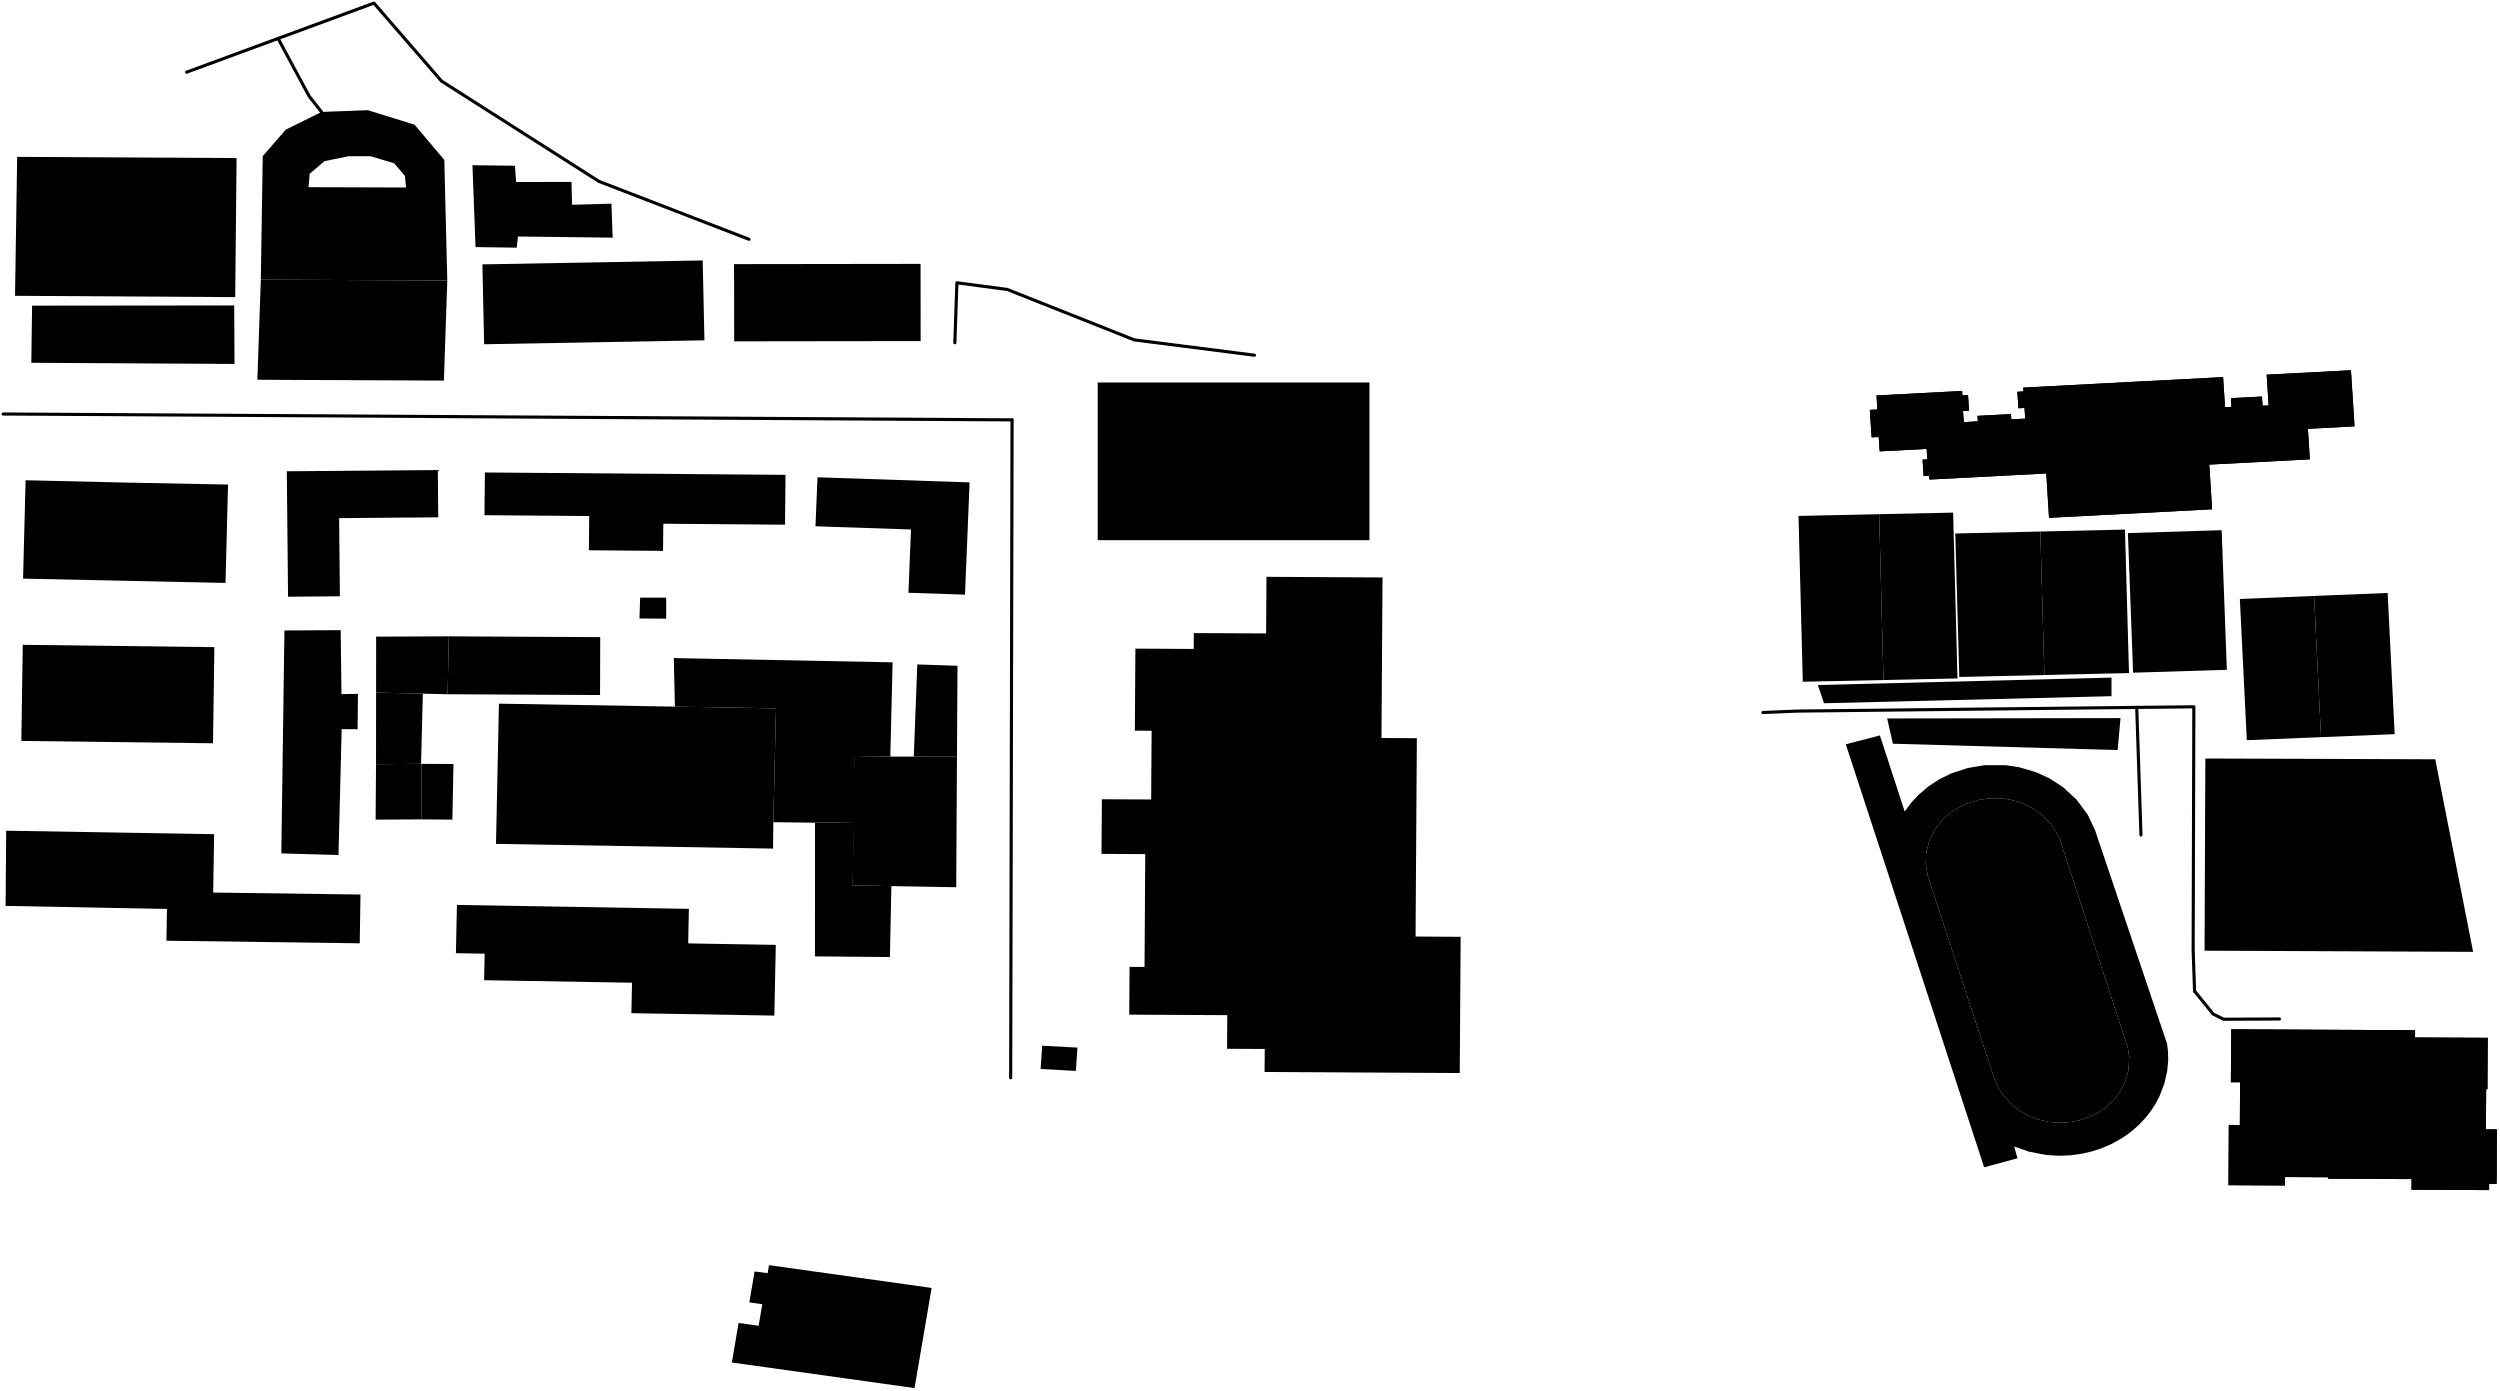 <?xml version="1.0"?>
<svg xmlns="http://www.w3.org/2000/svg" version="1.2" baseProfile="tiny" width="800" height="445" viewBox="0 0 800 445" stroke-linecap="round" stroke-linejoin="round">
<g id="ntut1">
<path d="M 590.65 238.17 601.57 235.34 609.5 259.68 611.65 256.79 613.88 254.4 616.97 251.74 620.32 249.52 624.35 247.51 629.62 245.78 634.97 244.87 641.84 244.86 646.16 245.52 651.61 247.13 655.88 249.11 660.11 251.84 664.48 255.86 668.09 260.73 670.39 265.59 693.47 334.02 693.75 336.45 693.83 339.09 693.5 342.78 692.56 346.85 690.99 350.91 689.69 353.36 688.16 355.67 686.55 357.72 684.54 359.86 682.56 361.64 680.65 363.11 678.48 364.53 675.5 366.16 672.64 367.39 669.47 368.43 666.43 369.15 662.66 369.69 658.85 369.84 654.9 369.61 649.37 368.56 644.54 366.89 645.58 370.65 634.93 373.54 590.65 238.17 Z M 638.32 345.54 639.44 348.07 640.81 350.24 644.17 353.86 646.48 355.58 649.53 357.22 652.41 358.29 655.65 359.01 659.1 359.29 663.09 359 665.61 358.45 669.02 357.25 671.57 355.92 673.62 354.51 676.23 352.12 678.29 349.49 680.17 345.79 681.09 342.49 681.35 338.47 680.91 335.26 659.16 268.6 657.89 266.05 656.04 263.39 653.74 261.03 651.83 259.53 649.34 258.04 646.27 256.71 643.44 255.92 640.59 255.48 637.18 255.41 632.94 256 629.18 257.18 625.17 259.31 622.19 261.72 619.17 265.42 617.35 269.05 616.34 273.21 616.25 276.64 616.88 280.32 638.32 345.54 Z" fill-rule="evenodd" id="relation/5003191"/>
<path d="M 143.13 89.75 83.46 89.49 84.08 49.95 91.43 41.5 102.89 35.82 117.71 35.26 132.66 39.9 142.18 51.17 143.13 89.75 Z M 98.72 59.9 129.96 60 129.56 56.27 126.13 52.24 118.51 49.98 111.63 49.98 103.86 51.56 99.1 55.6 98.72 59.9 Z" fill-rule="evenodd" id="relation/11370747"/>
<path d="M 740.5 190.7 742.73 235.89 718.98 236.86 716.75 191.67 740.5 190.7 Z" id="way/119412478"/>
<path d="M 652.9 170.09 654.2 216.01 626.98 216.63 625.69 170.72 652.9 170.09 Z" id="way/119414169"/>
<path d="M 8.19 153.68 40.53 154.43 72.97 155.06 72.16 186.54 7.38 185.16 8.19 153.68 Z" id="way/199373555"/>
<path d="M 351.26 122.4 438.23 122.4 438.23 172.86 351.26 172.86 351.26 122.4 Z" id="way/229029462"/>
<path d="M 146.22 289.58 220.44 290.83 220.22 301.89 248.25 302.36 247.79 324.99 202.04 324.22 202.25 314.47 154.92 313.67 155.09 305.18 145.89 305.02 146.22 289.58 Z" id="way/229029464"/>
<path d="M 234.94 109.23 234.9 84.52 294.58 84.44 294.61 109.15 234.94 109.23 Z" id="way/229029465"/>
<path d="M 154.92 110.16 154.37 84.6 224.86 83.34 225.42 108.9 154.92 110.16 Z" id="way/229029466"/>
<path d="M 261.6 152.73 310.27 154.37 308.8 190.29 290.7 189.69 291.52 169.44 260.95 168.41 261.6 152.73 Z" id="way/229029467"/>
<path d="M 91.78 150.81 140.1 150.41 140.24 165.54 108.52 165.8 108.77 190.81 92.18 190.95 91.78 150.81 Z" id="way/229029468"/>
<path d="M 215.97 226.12 248.32 226.68 247.46 263.11 247.38 271.55 158.72 270.04 159.66 225.17 215.97 226.12 Z" id="way/229029469"/>
<path d="M 155.03 164.86 155.17 151.19 251.36 151.95 251.21 167.9 212.26 167.59 212.17 176.28 188.44 176.09 188.55 165.13 155.03 164.86 Z" id="way/229029470"/>
<path d="M 91.02 201.75 109.01 201.65 109.28 222.13 114.55 222.03 114.43 233.36 109.33 233.31 108.32 273.6 90.02 273.09 91.02 201.75 Z" id="way/229029471"/>
<path d="M 7.28 206.34 68.6 207.09 68.16 237.85 6.83 237.1 7.28 206.34 Z" id="way/229029586"/>
<path d="M 363.15 233.81 363.33 207.56 381.99 207.66 382.02 202.59 405.16 202.7 405.27 184.58 442.41 184.79 442.07 236.16 453.39 236.23 452.98 299.69 467.41 299.78 467.12 343.37 404.66 343.03 404.72 335.67 392.66 335.61 392.73 324.85 361.36 324.69 361.46 309.4 366.25 309.43 366.48 273.32 352.48 273.24 352.6 255.76 368.37 255.83 368.52 233.84 363.15 233.81 Z" id="way/229029587"/>
<path d="M 53.26 301.03 53.43 290.87 1.79 289.89 1.98 265.83 68.52 266.94 68.22 285.62 115.36 286.25 115.11 301.86 53.26 301.03 Z" id="way/229029588"/>
<path d="M 204.85 191.25 213.18 191.25 213.18 197.97 204.63 197.91 204.85 191.25 Z" id="way/244010238"/>
<path d="M 772.81 331.99 796.08 332.1 796.07 334.01 795.98 348.55 795.57 348.55 795.49 361.39 799 361.4 798.94 374.86 798.93 377.43 798.91 378.83 796.52 378.83 796.51 380.83 771.69 380.71 771.71 377.31 745.05 377.19 745.05 376.72 731.2 376.65 731.18 379.35 713.11 379.26 713.22 359.98 716.75 360 716.83 346.33 713.88 346.32 713.96 334.8 713.99 329.37 772.82 329.67 772.81 331.99 Z" id="way/247569050"/>
<path d="M 601.33 164.54 602.71 217.61 576.9 218.15 575.52 165.1 601.33 164.54 Z" id="way/247569055"/>
<path d="M 680.93 170.59 710.93 169.66 712.59 214.34 682.59 215.26 680.93 170.59 Z" id="way/247569056"/>
<path d="M 705.71 242.72 779.28 242.97 791.4 304.59 705.46 304.22 705.71 242.72 Z" id="way/247569057"/>
<path d="M 306.23 242.13 292.41 242.12 293.54 212.62 306.4 213.05 306.23 242.13 Z" id="way/283887799"/>
<path d="M 273.34 241.91 284.9 242.1 292.41 242.12 306.23 242.13 305.99 283.92 285.24 283.55 272.87 283.33 273.34 241.91 Z" id="way/283887800"/>
<path d="M 134.81 262.2 134.93 244.43 145.11 244.48 144.76 262.28 134.81 262.2 Z" id="way/283887801"/>
<path d="M 83.46 89.49 143.13 89.75 142.05 121.79 82.36 121.52 83.46 89.49 Z" id="way/283887803"/>
<path d="M 143.24 222.16 135.31 221.97 120.35 221.63 120.36 203.72 143.62 203.63 143.24 222.16 Z" id="way/283887804"/>
<path d="M 285.24 283.55 284.77 306.25 260.79 306.04 260.81 263.26 273.28 263.07 272.87 283.33 285.24 283.55 Z" id="way/283887805"/>
<path d="M 5.49 50.2 75.7 50.58 75.27 95.08 4.81 94.66 5.49 50.2 Z" id="way/283887806"/>
<path d="M 120.33 244.54 134.74 244.43 134.93 244.43 134.81 262.2 120.2 262.29 120.33 244.54 Z" id="way/283887807"/>
<path d="M 134.74 244.43 120.33 244.54 120.35 221.63 135.31 221.97 134.74 244.43 Z" id="way/283887808"/>
<path d="M 10.27 97.81 74.95 97.74 75.04 116.46 10.02 116.09 10.27 97.81 Z" id="way/283887809"/>
<path d="M 215.97 226.12 215.62 210.58 285.63 211.95 284.9 242.1 273.34 241.91 273.28 263.07 260.81 263.26 247.46 263.11 248.32 226.68 215.97 226.12 Z" id="way/283887810"/>
<path d="M 143.24 222.16 143.62 203.63 192.07 203.88 192.02 222.41 143.24 222.16 Z" id="way/314800953"/>
<path d="M 333.5 334.63 344.78 335.23 344.28 342.7 333 342.08 333.5 334.63 Z" id="way/315840552"/>
<path d="M 638.32 345.54 616.88 280.32 616.25 276.64 616.34 273.21 617.35 269.05 619.17 265.42 622.19 261.72 625.17 259.31 629.18 257.18 632.94 256 637.18 255.41 640.59 255.48 643.44 255.92 646.27 256.71 649.34 258.04 651.83 259.53 653.74 261.03 656.04 263.39 657.89 266.05 659.16 268.6 680.91 335.26 681.35 338.47 681.09 342.49 680.17 345.79 678.29 349.49 676.23 352.12 673.62 354.51 671.57 355.92 669.02 357.25 665.61 358.45 663.09 359 659.1 359.29 655.65 359.01 652.41 358.29 649.53 357.22 646.48 355.58 644.17 353.86 640.81 350.24 639.44 348.07 638.32 345.54 Z" id="way/343657391"/>
<path d="M 151.19 52.87 164.76 53.04 165.16 58.24 182.87 58.22 183.07 65.53 195.66 65.18 196.06 76.05 165.74 75.68 165.36 79.25 152.17 79.07 151.19 52.87 Z" id="way/408288517"/>
<path d="M 740.5 190.7 764.05 189.75 766.29 234.93 742.73 235.89 740.5 190.7 Z" id="way/668195901"/>
<path d="M 652.9 170.09 679.99 169.46 681.28 215.38 654.2 216.01 652.9 170.09 Z" id="way/668195902"/>
<path d="M 602.71 217.61 601.33 164.54 625 164.04 626.39 217.1 602.71 217.61 Z" id="way/668195903"/>
<path d="M 684.82 122.06 711.39 120.68 712.01 130.31 699.99 130.94 700.5 139.13 685.73 139.91 685.43 135.46 683.29 135.58 682.7 126.39 685.1 126.27 684.82 122.06 Z" id="way/668195904"/>
<path d="M 712.01 130.31 714.07 130.19 713.9 127.4 723.83 126.89 724.02 129.84 725.96 129.74 726.47 137.85 727.21 137.81 727.35 140.1 737.92 139.54 737.77 137.25 738.53 137.22 739.15 146.98 706.97 148.67 701.13 148.97 700.5 139.13 701.35 139.08 701.52 141.49 712.09 140.95 711.95 138.54 712.53 138.51 712.01 130.31 Z" id="way/668195905"/>
<path d="M 725.96 129.74 725.33 119.89 752.3 118.48 753.46 136.43 738.53 137.22 738.02 129.11 725.96 129.74 Z" id="way/668195906"/>
<path d="M 727.21 137.81 737.77 137.25 737.92 139.54 727.35 140.1 727.21 137.81 Z" id="way/668195907"/>
<path d="M 725.96 129.74 738.02 129.11 738.53 137.22 737.77 137.25 727.21 137.81 726.47 137.85 725.96 129.74 Z" id="way/668195908"/>
<path d="M 701.35 139.08 711.95 138.54 712.09 140.95 701.52 141.49 701.35 139.08 Z" id="way/668195909"/>
<path d="M 700.5 139.13 699.99 130.94 712.01 130.31 712.53 138.51 711.95 138.54 701.35 139.08 700.5 139.13 Z" id="way/668195910"/>
<path d="M 656.94 141.49 660.75 141.3 660.97 144.7 662.84 144.6 663.16 149.78 661.53 149.87 661.62 151.16 654.8 151.51 617.44 153.46 617.35 152.25 615.55 152.33 615.21 147.07 616.74 146.99 616.52 143.65 616.74 143.63 620.67 143.43 620.82 145.73 657.09 143.84 656.94 141.49 Z" id="way/668195911"/>
<path d="M 620.67 143.43 628.9 143 628.4 135.08 632.91 134.83 632.79 133.07 643.5 132.51 643.62 134.2 648.06 133.96 648.56 141.93 656.94 141.49 657.09 143.84 620.82 145.73 620.67 143.43 Z" id="way/668195912"/>
<path d="M 674.85 122.59 675.13 126.8 677.53 126.67 678.13 135.94 675.81 136.06 676.09 140.49 660.75 141.3 660.26 133.32 648.06 133.96 647.84 130.54 645.89 130.65 645.55 125.37 647.51 125.26 647.43 124.03 674.85 122.59 Z" id="way/668195913"/>
<path d="M 648.06 133.96 660.26 133.32 660.75 141.3 656.94 141.49 648.56 141.93 648.06 133.96 Z" id="way/668195914"/>
<path d="M 616.74 143.63 616.24 135.71 628.4 135.08 628.9 143 620.67 143.43 616.74 143.63 Z" id="way/668195915"/>
<path d="M 616.52 143.65 601.49 144.44 601.2 139.85 598.92 139.96 598.35 131.16 600.76 131.04 600.48 126.54 627.87 125.1 627.96 126.51 629.77 126.42 630.09 131.4 628.17 131.5 628.4 135.08 616.24 135.71 616.74 143.63 616.52 143.65 Z" id="way/668195916"/>
<path d="M 674.85 122.59 684.82 122.06 685.1 126.27 682.7 126.39 683.29 135.58 685.43 135.46 685.73 139.91 700.5 139.13 701.13 148.97 706.97 148.67 707.88 162.97 655.69 165.7 654.8 151.51 661.62 151.16 661.53 149.87 663.16 149.78 662.84 144.6 660.97 144.7 660.75 141.3 676.09 140.49 675.81 136.06 678.13 135.94 677.53 126.67 675.13 126.8 674.85 122.59 Z" id="way/668195917"/>
<path d="M 628.4 135.08 632.91 134.83 632.79 133.07 643.5 132.51 643.62 134.2 648.06 133.96 647.84 130.54 645.89 130.65 645.55 125.37 647.51 125.26 647.43 124.03 674.85 122.59 684.82 122.06 711.39 120.68 712.01 130.31 714.07 130.19 713.9 127.4 723.83 126.89 724.02 129.84 725.96 129.74 725.33 119.89 752.3 118.48 753.46 136.43 738.53 137.22 739.15 146.98 706.97 148.67 707.88 162.97 655.69 165.7 654.8 151.51 617.44 153.46 617.35 152.25 615.55 152.33 615.21 147.07 616.74 146.99 616.52 143.65 601.49 144.44 601.2 139.85 598.92 139.96 598.35 131.16 600.76 131.04 600.48 126.54 627.87 125.1 627.96 126.51 629.77 126.42 630.09 131.4 628.17 131.5 628.4 135.08 Z" id="way/668195918"/>
<path d="M 771.71 377.31 783.45 377.35 798.93 377.43 798.91 378.83 796.52 378.83 796.51 380.83 771.69 380.71 771.71 377.31 Z" id="way/668643947"/>
<path d="M 783.45 377.35 783.46 374.8 798.94 374.86 798.93 377.43 783.45 377.35 Z" id="way/668643948"/>
<path d="M 782.39 333.94 796.07 334.01 795.98 348.55 795.57 348.55 781.55 348.49 781.57 346.63 782.32 346.63 782.35 340.36 782.39 333.94 Z" id="way/668643949"/>
<path d="M 782.35 340.36 769.74 340.3 769.77 333.88 771.53 333.88 782.39 333.94 782.35 340.36 Z" id="way/668643950"/>
<path d="M 771.53 333.88 771.55 331.97 772.81 331.99 796.08 332.1 796.07 334.01 782.39 333.94 771.53 333.88 Z" id="way/668643951"/>
<path d="M 731.2 376.65 716.64 376.58 716.73 361.76 731.64 361.83 731.73 346.42 730.54 346.41 730.57 340.6 731.86 340.6 745.18 340.66 745.22 331.85 771.55 331.97 771.53 333.88 769.77 333.88 769.74 340.3 782.35 340.36 782.32 346.63 781.57 346.63 781.55 348.49 795.57 348.55 795.49 361.39 799 361.4 798.94 374.86 783.46 374.8 783.45 377.35 771.71 377.31 745.05 377.19 745.05 376.72 745.11 367.3 731.26 367.24 731.2 376.65 Z" id="way/668643952"/>
<path d="M 731.2 376.65 731.26 367.24 745.11 367.3 745.05 376.72 731.2 376.65 Z" id="way/668643953"/>
<path d="M 716.73 361.76 716.64 376.58 731.2 376.65 731.18 379.35 713.11 379.26 713.22 359.98 716.75 360 716.73 361.76 Z" id="way/668643954"/>
<path d="M 716.75 360 716.83 346.33 730.54 346.41 731.73 346.42 731.64 361.83 716.73 361.76 716.75 360 Z" id="way/668643955"/>
<path d="M 731.86 340.6 731.92 333.29 716.8 333.2 716.8 331.69 745.22 331.85 745.18 340.66 731.86 340.6 Z" id="way/668643956"/>
<path d="M 716.83 346.33 713.88 346.32 713.96 334.8 716.79 334.82 716.8 333.2 731.92 333.29 731.86 340.6 730.57 340.6 730.54 346.41 716.83 346.33 Z" id="way/668643957"/>
<path d="M 713.96 334.8 713.99 329.37 772.82 329.67 772.81 331.99 771.55 331.97 745.22 331.85 716.8 331.69 716.8 333.2 716.79 334.82 713.96 334.8 Z" id="way/668643958"/>
<path d="M 581.71 219.21 675.68 216.83 675.68 222.78 583.68 225.04 581.71 219.21 Z" id="way/863660095"/>
<path d="M 603.9 229.91 678.57 229.79 677.64 240.02 605.73 237.99 603.9 229.91 Z" id="way/863660096"/>
<path d="M 292.65 444.19 234.19 436 236.35 423.35 242.76 424.25 243.93 417.35 239.78 416.76 241.47 406.86 245.64 407.43 246.08 404.85 298.12 412.14 292.65 444.19 Z" id="way/936219984"/>
</g>
<g id="ntut2" fill="none" stroke="black" stroke-width="1">
<path d="M 1 132.48 323.86 134.36" id="way/229029463"/>
<path d="M 564.14 228 575.02 227.55 683.75 226.37 702.03 226.18 701.81 304.02 702.26 317.17" id="way/247569051"/>
<path d="M 59.71 23.1 88.98 12.31 119.66 1 141.3 25.96 191.67 58.05 239.69 76.58" id="way/309217302"/>
<path d="M 401.43 113.67 362.96 108.76 322.33 92.63 306.21 90.49 305.55 109.68" id="way/309217303"/>
<path d="M 323.86 134.36 323.42 344.9" id="way/446787524"/>
<path d="M 88.98 12.31 98.95 30.83 102.89 35.82" id="way/446787525"/>
<path d="M 702.26 317.17 708.18 324.47 711.55 326.16 729.42 326.07" id="way/1241564791"/>
<path d="M 683.75 226.37 685.11 267.19" id="way/1323180860"/>
</g>
<g id="ntut3">
<g/>
<g/>
<g/>
<g/>
<g/>
<g/>
</g>
</svg>